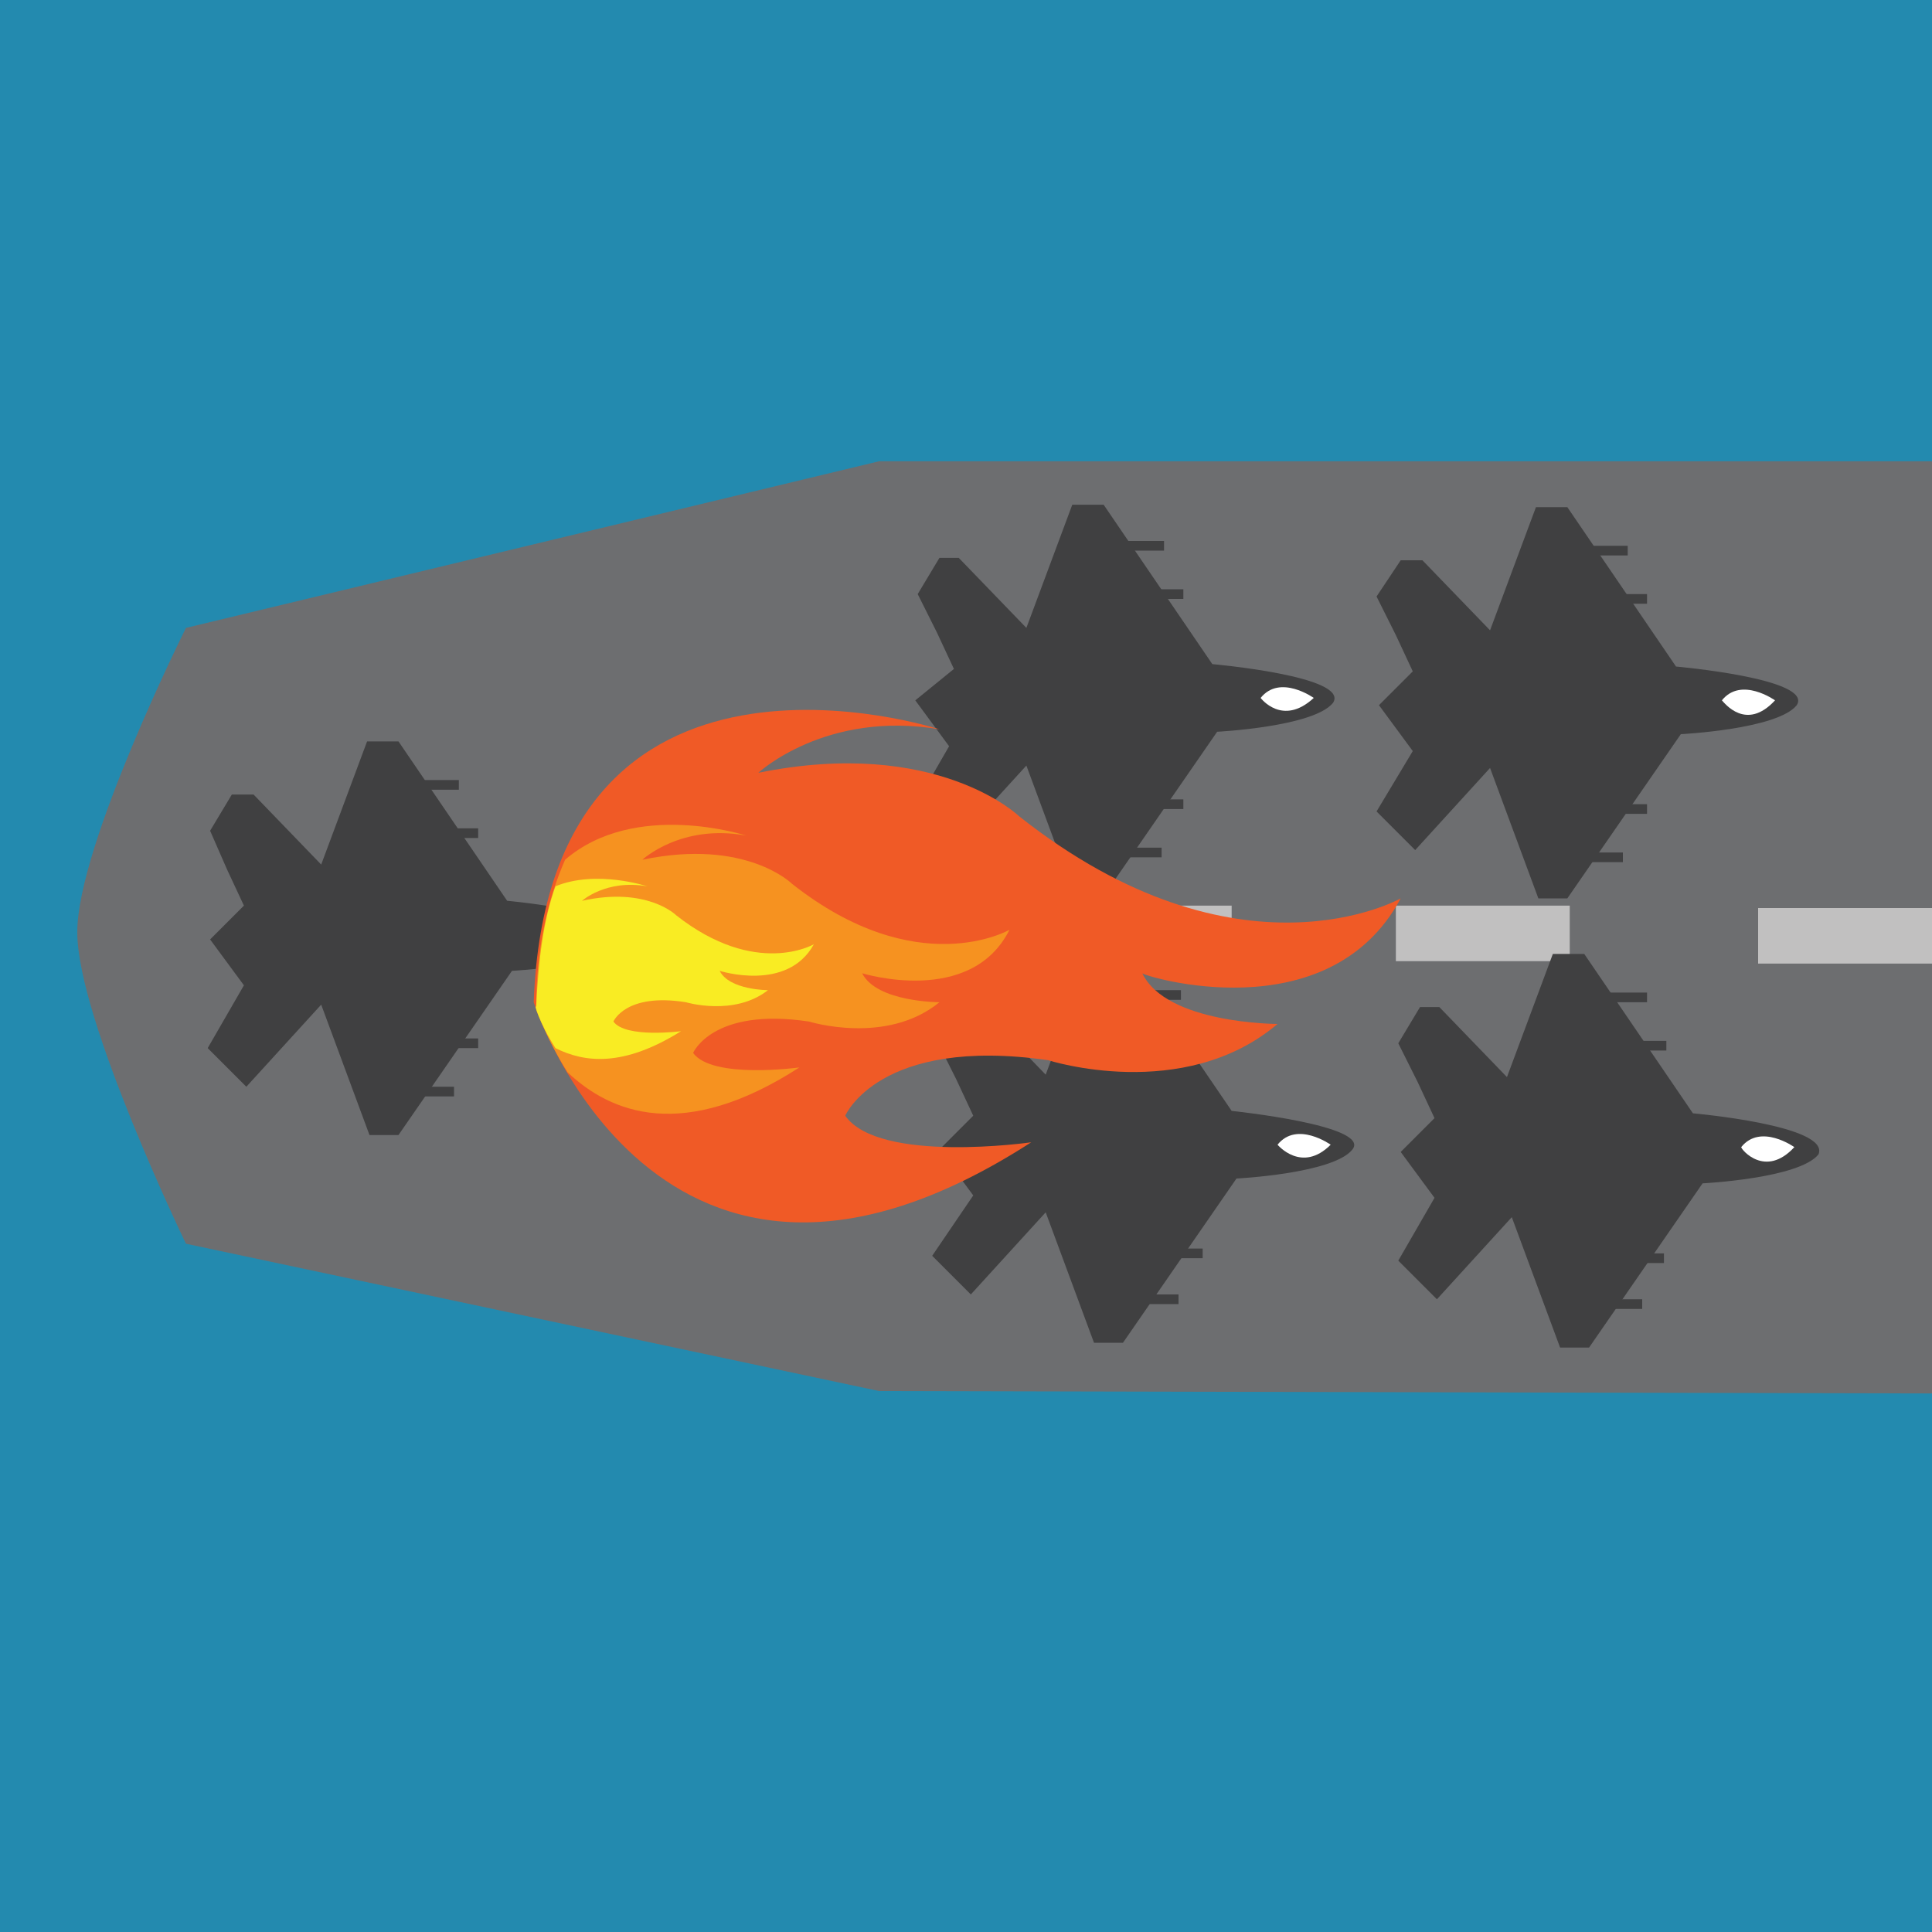 <?xml version="1.0" encoding="utf-8"?>
<!-- Generator: Adobe Illustrator 22.1.0, SVG Export Plug-In . SVG Version: 6.00 Build 0)  -->
<svg version="1.1" id="Layer_1" xmlns="http://www.w3.org/2000/svg" xmlns:xlink="http://www.w3.org/1999/xlink" x="0px" y="0px"
	 viewBox="0 0 80 80" style="enable-background:new 0 0 80 80;" xml:space="preserve">
<style type="text/css">
	.st0{fill:#238AAF;}
	.st1{fill:#6D6E70;}
	.st2{fill:#404041;}
	.st3{fill:#FFFFFF;}
	.st4{fill:#C1C0C0;}
	.st5{fill:#F05A26;}
	.st6{fill:#F69220;}
	.st7{fill:#F9EC23;}
</style>
<g id="Layer_2_1_">
	<rect class="st0" width="80" height="80"/>
</g>
<g id="Layer_1_1_">
	<g>
		<g>
			<path class="st1" d="M80,19.1H36.4L7.7,26c0,0-4.5,9-4.5,12.6s4.5,12.9,4.5,12.9l28.7,6.1L80,57.7"/>
		</g>
		<g>
			<path class="st2" d="M69.4,27.6L64.9,21h-1.3l-1.9,5.1l-2.8-2.9H58l-1,1.5l0.8,1.6l0.7,1.5l-1.4,1.4l1.4,1.9L57,33.6l1.6,1.6
				l3.1-3.4l2,5.4h1.2l4.7-6.8c0,0,4-0.2,4.8-1.2C75.1,28.1,69.4,27.6,69.4,27.6z"/>
			<path class="st3" d="M73.5,29c0,0-1.4-1-2.2,0C71.4,29.1,72.3,30.3,73.5,29z"/>
			<rect x="65.8" y="22.6" class="st2" width="1.6" height="0.4"/>
			<rect x="66.6" y="24.6" class="st2" width="1.6" height="0.4"/>
			<rect x="66.6" y="33.3" class="st2" width="1.6" height="0.4"/>
			<rect x="65.6" y="35.3" class="st2" width="1.6" height="0.4"/>
		</g>
		<rect x="27.8" y="37.5" class="st4" width="7.2" height="2.3"/>
		<rect x="43.8" y="37.5" class="st4" width="7.2" height="2.3"/>
		<rect x="57.8" y="37.5" class="st4" width="7.2" height="2.3"/>
		<rect x="72.8" y="37.6" class="st4" width="7.2" height="2.3"/>
		<g>
			<path class="st2" d="M70.1,46.1l-4.5-6.6h-1.3l-1.9,5.1l-2.8-2.9h-0.8l-0.9,1.5l0.8,1.6l0.7,1.5L58,47.7l1.4,1.9l-1.5,2.6
				l1.6,1.6l3.1-3.4l2,5.4h1.2l4.7-6.8c0,0,4-0.2,4.8-1.2C75.8,46.6,70.1,46.1,70.1,46.1z"/>
			<path class="st3" d="M74.3,47.5c0,0-1.4-1-2.2,0C72.1,47.6,73.1,48.8,74.3,47.5z"/>
			<rect x="66.6" y="41.1" class="st2" width="1.6" height="0.4"/>
			<rect x="67.4" y="43.1" class="st2" width="1.6" height="0.4"/>
			<rect x="67.3" y="51.9" class="st2" width="1.6" height="0.4"/>
			<rect x="66.4" y="53.8" class="st2" width="1.6" height="0.4"/>
		</g>
		<g>
			<path class="st2" d="M50.2,27.5l-4.5-6.6h-1.3L42.5,26l-2.8-2.9h-0.8L38,24.6l0.8,1.6l0.7,1.5L37.9,29l1.4,1.9l-1.5,2.6l1.6,1.6
				l3.1-3.4l2,5.4h1.2l4.7-6.8c0,0,4-0.2,4.8-1.2C55.9,28,50.2,27.5,50.2,27.5z"/>
			<path class="st3" d="M54.4,28.9c0,0-1.4-1-2.2,0C52.2,28.9,53.1,30.1,54.4,28.9z"/>
			<rect x="46.6" y="22.4" class="st2" width="1.6" height="0.4"/>
			<rect x="47.4" y="24.4" class="st2" width="1.6" height="0.4"/>
			<rect x="47.4" y="33.1" class="st2" width="1.6" height="0.4"/>
			<rect x="46.5" y="35.1" class="st2" width="1.6" height="0.4"/>
		</g>
		<g>
			<path class="st2" d="M51,46l-4.5-6.6h-1.3l-1.9,5.1l-2.8-2.9h-0.8l-0.9,1.5l0.8,1.6l0.7,1.5l-1.4,1.4l1.4,1.9L38.6,52l1.6,1.6
				l3.1-3.4l2,5.4h1.2l4.7-6.8c0,0,4-0.2,4.8-1.2S51,46,51,46z"/>
			<path class="st3" d="M55.1,47.4c0,0-1.4-1-2.2,0C52.9,47.4,53.9,48.6,55.1,47.4z"/>
			<rect x="47.3" y="41" class="st2" width="1.6" height="0.4"/>
			<rect x="48.1" y="43" class="st2" width="1.6" height="0.4"/>
			<rect x="48.2" y="51.7" class="st2" width="1.6" height="0.4"/>
			<rect x="47.2" y="53.6" class="st2" width="1.6" height="0.4"/>
		</g>
		<g>
			<path class="st2" d="M21,37.3l-4.5-6.6h-1.3l-1.9,5.1l-2.8-2.9H9.6l-0.9,1.5L9.4,36l0.7,1.5l-1.4,1.4l1.4,1.9l-1.5,2.6l1.6,1.6
				l3.1-3.4l2,5.4h1.2l4.7-6.8c0,0,4-0.2,4.8-1.2C26.6,37.8,21,37.3,21,37.3z"/>
			<path class="st3" d="M25.1,38.7c0,0-1.4-1-2.2,0C22.9,38.8,23.9,40,25.1,38.7z"/>
			<rect x="17.4" y="32.3" class="st2" width="1.6" height="0.4"/>
			<rect x="18.2" y="34.3" class="st2" width="1.6" height="0.4"/>
			<rect x="18.2" y="43" class="st2" width="1.6" height="0.4"/>
			<rect x="17.2" y="45" class="st2" width="1.6" height="0.4"/>
		</g>
	</g>
</g>
<g>
	<g>
		<path class="st5" d="M58,37.2c0,0-6.7,3.8-15.8-3.4c0,0-3.4-3.3-10.8-1.8c0,0,2.8-2.6,7.5-1.8c0,0-16.2-5.3-16.8,11.3
			c0,0,5.1,15.8,20.6,5.8c0,0-6.3,0.9-7.7-1.1c0,0,1.4-3.3,8.4-2.3c0,0,5.6,1.8,9.5-1.5c0,0-4.6,0-5.6-2.1
			C47.3,40.4,55,42.8,58,37.2z"/>
		<path class="st6" d="M23.5,44.4c1.8,1.7,4.8,2.9,9.6-0.2c0,0-3.6,0.5-4.4-0.6c0,0,0.8-1.9,4.8-1.3c0,0,3.2,1,5.4-0.8
			c0,0-2.6,0-3.2-1.2c0,0,4.5,1.4,6.1-1.8c0,0-3.8,2.2-9-1.9c0,0-1.9-1.9-6.2-1c0,0,1.6-1.5,4.3-1c0,0-4.6-1.5-7.5,1
			c-0.7,1.6-1.2,3.6-1.2,6.2C22.1,41.5,22.5,42.8,23.5,44.4z"/>
		<path class="st7" d="M23,43.4c1.2,0.6,2.8,0.8,5.2-0.7c0,0-2.3,0.3-2.8-0.4c0,0,0.5-1.2,3-0.8c0,0,2,0.6,3.4-0.5c0,0-1.6,0-2-0.8
			c0,0,2.8,0.9,3.9-1.1c0,0-2.4,1.4-5.7-1.2c0,0-1.2-1.2-3.9-0.6c0,0,1-0.9,2.7-0.6c0,0-2.1-0.7-3.8,0c-0.5,1.4-0.7,3-0.8,5
			C22.1,41.5,22.3,42.3,23,43.4z"/>
	</g>
</g>
</svg>
